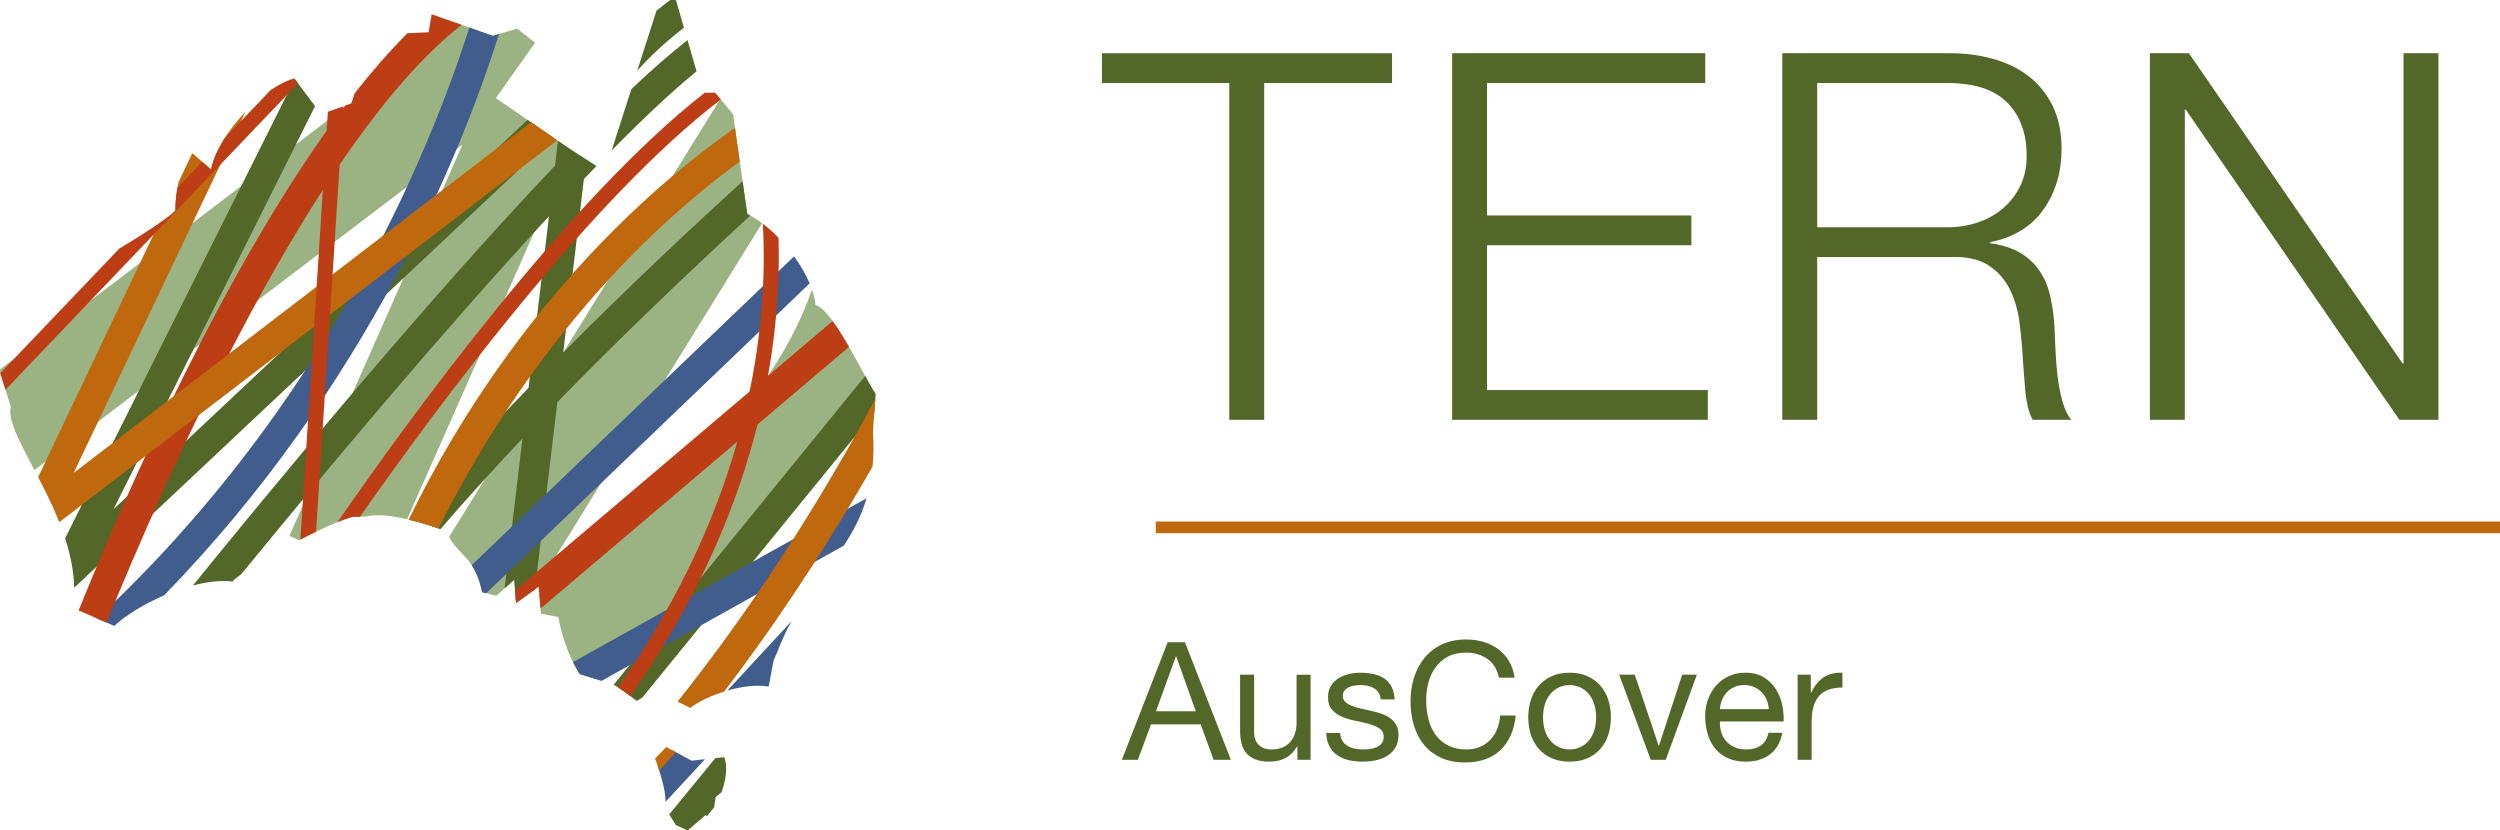 <?xml version="1.0" encoding="UTF-8" standalone="no"?>
<!-- Created with Inkscape (http://www.inkscape.org/) -->

<svg
   xmlns:dc="http://purl.org/dc/elements/1.1/"
   xmlns:cc="http://creativecommons.org/ns#"
   xmlns:rdf="http://www.w3.org/1999/02/22-rdf-syntax-ns#"
   xmlns:svg="http://www.w3.org/2000/svg"
   xmlns="http://www.w3.org/2000/svg"
   xmlns:sodipodi="http://sodipodi.sourceforge.net/DTD/sodipodi-0.dtd"
   xmlns:inkscape="http://www.inkscape.org/namespaces/inkscape"
   id="svg2"
   version="1.1"
   inkscape:version="0.91 r13725"
   xml:space="preserve"
   width="189.78"
   height="63.041"
   viewBox="0 0 189.78 63.041"
   sodipodi:docname="tern_auscover.svg"><defs
     id="defs6" /><sodipodi:namedview
     pagecolor="#ffffff"
     bordercolor="#666666"
     borderopacity="1"
     objecttolerance="10"
     gridtolerance="10"
     guidetolerance="10"
     inkscape:pageopacity="0"
     inkscape:pageshadow="2"
     inkscape:window-width="1871"
     inkscape:window-height="1062"
     id="namedview4"
     showgrid="false"
     inkscape:zoom="3.7659171"
     inkscape:cx="102.24969"
     inkscape:cy="92.425627"
     inkscape:window-x="49"
     inkscape:window-y="18"
     inkscape:window-maximized="1"
     inkscape:current-layer="g10"
     fit-margin-top="0"
     fit-margin-left="0"
     fit-margin-right="0"
     fit-margin-bottom="0" /><g
     id="g10"
     inkscape:groupmode="layer"
     inkscape:label="ink_ext_XXXXXX"
     transform="matrix(1.25,0,0,-1.25,-0.126,63.041)"><g
       id="g12"
       transform="scale(0.1,0.1)"><path
         d="m 454.832,374.371 -8.668,60.633 -7.695,9.246 -164.781,-266.039 c 5.789,-10.832 15.867,-12.602 20.125,-33.539 l 8.656,-2.152 10.844,9.73 1.082,-14.07 11.914,8.55 c 27.492,44.391 95.976,154.942 137.539,222.051 -3.043,2.278 -6.082,4.207 -9.016,5.59 z m 41.488,-55.34 c -0.297,3.02 -1.093,6.199 -2.203,9.438 C 466.82,248.441 378.262,178.238 328.484,143.879 l 1.063,-12.199 10.5,-2.071 c 2.16,-11.757 6.508,-24.5 12.992,-34.64 l 9.047,-2.859 c 29.234,20.411 57.859,44.243 58.363,44.672 50.785,42.668 88.313,85.719 112.168,128.52 -7.508,11.371 -25.859,51.14 -36.297,53.73"
         style="fill:#9bb383;fill-opacity:1;fill-rule:nonzero;stroke:none"
         id="path104"
         inkscape:connector-curvature="0" /><path
         d="m 347.637,413.578 -2.36,1.524 -5.882,4.043 -37.25,25.613 23.804,33.566 -10.82,8.676 -14.816,-4.441 -22.426,7.906 -63.188,-48.039 -0.293,-0.914 -1.707,-0.606 -211.687,-160.918 0.059,-2 6.492,-20.59 C 5.574,249.301 13.059,235.691 21.934,218.879 54.973,244 191.605,347.859 281.863,416.48 236.563,314.09 176.742,178.898 176.742,178.898 l 5.918,-2.617 c 16.453,8.5 32.211,15.379 35.176,14.129 l 5.867,0.27 c 5.848,1.629 15.266,0.449 24.555,-1.692 l 99.379,224.59"
         style="fill:#9bb383;fill-opacity:1;fill-rule:nonzero;stroke:none"
         id="path106"
         inkscape:connector-curvature="0" /><path
         d="m 416.359,487.516 -4.851,16.808 -3.5,0 c -2.899,-2.168 -5.672,-4.332 -8.317,-6.48 L 388,461.379 c 7.164,8.047 16.426,16.937 28.359,26.137 z m 7.657,-26.504 -5.481,18.957 c -10.094,-7.813 -21.605,-17.922 -34.109,-29.735 l -11.949,-37.273 c 19.285,19.551 36.875,36.137 51.539,48.051 z M 321.383,431.527 C 258.262,372.16 140.828,261.738 69.938,195.07 L 192.34,439.887 180.004,456.344 40.555,177.441 c 3.172,-9.761 5.281,-19.859 5.512,-30.113 l 0.051,0.102 C 113.355,210.648 299.418,385.629 336.898,420.859 l -15.515,10.668 z M 435.434,43.93 407.422,9.75 411.418,3.281 418.57,0 l 10.957,9.34 0.793,-0.648 4.332,5.277 1.02,6.351 3.535,2.898 c 2.172,6.012 4.121,15.031 1.617,21.281 l -5.39,-0.57 z M 526.406,276 C 489.742,230.98 424.02,150.301 373.633,88.43 c 3.972,-1.879 11.777,-8.141 14.055,-9.719 l 3.296,1.891 140.996,173.109 0.833,11.277 c -1.649,2.453 -3.864,6.391 -6.407,11.012 z m -71.574,98.371 -2.848,19.899 c -31.07,-28.29 -69.828,-64.641 -108.929,-104 4.601,38.601 8.957,75.179 12.55,105.312 2.563,2.688 5.098,5.316 7.622,7.93 l -17.95,11.59 -5.422,3.722 c -0.472,-3.933 -1.074,-8.945 -1.804,-15.105 -78.367,-82.418 -173.379,-197.61 -219.883,-254.938 8.598,2.231 16.949,3.239 24.035,2.399 1.031,1.191 2.914,2.75 5.41,4.55 45.93,56.149 120.91,146.11 186.782,217.27 -3.336,-27.961 -7.684,-64.41 -12.426,-104.238 -25.406,-26.242 -50.356,-53.364 -72.867,-79.981 7.207,-1.703 14.175,-3.91 19.336,-5.84 15.714,18.27 32.55,36.797 49.863,55.11 -3.567,-29.942 -7.262,-60.949 -10.844,-91.063 l 5.856,5.262 1.082,-14.07 11.511,8.261 c 4.282,35.879 8.961,75.161 13.551,113.641 41.102,42.199 83.121,82.039 117.184,113.328 -0.606,0.32 -1.211,0.68 -1.809,0.961"
         style="fill:#526728;fill-opacity:1;fill-rule:nonzero;stroke:none"
         id="path108"
         inkscape:connector-curvature="0" /><path
         d="m 467.824,87.379 2.946,15.711 2.5,5.871 c 2.492,6.609 5.367,12.598 8.476,18.16 -12.312,-13.301 -25.516,-27.551 -39.023,-42.141 8.832,2.519 18.047,3.648 25.101,2.398 z m -58.64,-38.617 c -2.946,-3.18 -5.871,-6.34 -8.786,-9.48 2.153,-6.281 5,-16.02 4.778,-21.922 7.625,8.23 15.66,16.91 23.976,25.902 l -8.191,-0.883 -11.777,6.383 z m -60.18,53.476 c 1.246,-2.507 2.562,-4.976 4.035,-7.269 l 12.984,-4.098 0.227,-0.07 c 41.16,22.98 102.996,57.488 147.223,82.179 5.672,8.629 10.554,17.86 13.8,28.758 l -178.269,-99.5 z M 483.25,348.672 287.434,161.078 c 2.562,-3.879 4.851,-8.887 6.379,-16.406 l 2.445,-0.613 196.433,188.16 c -2.328,5.531 -5.597,11.133 -9.441,16.453 z M 300.313,482.559 286.035,487.59 C 262.043,412.281 199.34,258.43 59.957,128.73 l 10.426,-4.531 c 7.188,6.66 18.27,13.41 30.273,18.551 123.571,126.91 180.727,269.281 203.403,340.938 l -3.746,-1.129"
         style="fill:#405d8d;fill-opacity:1;fill-rule:nonzero;stroke:none"
         id="path110"
         inkscape:connector-curvature="0" /><path
         d="M 506.645,309.352 313.816,145.73 l 0.579,-7.55 13.734,9.851 1.152,-13.293 187.309,158.934 c -3.293,5.719 -6.692,11.226 -9.945,15.68 z M 261.316,484.73 248.461,484.152 c -10.832,-10.797 -21.543,-23.093 -32.074,-36.476 l -1.981,-6.164 -3.84,-1.356 C 138.793,345.59 76.543,202.391 48.766,133.602 l 16.98,-7.383 C 100.605,212.039 191.102,418.453 281.324,489.25 l -18.168,6.406 -1.84,-10.926"
         style="fill:#bd3d15;fill-opacity:1;fill-rule:nonzero;stroke:none"
         id="path112"
         inkscape:connector-curvature="0" /><path
         d="M 447.352,426.695 C 337.699,349.57 275.941,244.012 249.203,188.762 c 6.621,-1.571 13.094,-3.582 18.098,-5.391 26.219,52.891 84.23,150.559 182.976,222.867 l -2.925,20.457 z M 532.594,262.012 C 488.012,179.051 443.898,117.531 412.484,78.25 l 7.692,-3.871 c 5.09,3.949 12.64,7.492 20.648,9.98 25.656,33.571 57.192,79.11 90.106,136.692 0.597,6.461 0.738,13.41 0.187,21.14 l 0.442,5.891 1.035,13.93 z M 398.828,43.621 c 0.633,-1.609 1.598,-4.32 2.586,-7.441 3.02,3.422 6.332,7.242 9.883,11.441 l -5.695,3.078 -6.774,-7.078 z M 339.395,419.145 323.484,430.086 45.746,217.109 150.148,436.504 C 139.68,425.523 131.168,412.16 129.203,401.328 l -11.172,9.863 c -0.203,-0.14 -0.363,-0.39 -0.558,-0.55 l -8.02,-16.852 c -1.465,-6.609 -2.047,-13.379 -1.91,-17.367 -1.465,-1.672 -5.074,-4.434 -10.102,-7.871 L 24.18,214.59 c 4.438,-8.469 8.988,-17.68 12.84,-27.352 l 302.406,231.887 -0.031,0.02"
         style="fill:#c0680e;fill-opacity:1;fill-rule:nonzero;stroke:none"
         id="path114"
         inkscape:connector-curvature="0" /><path
         d="m 438.773,443.887 -3.425,4.121 -6.387,0 C 346.484,383.59 249.84,250.711 206.023,187.281 c 5.954,2.41 10.391,3.719 11.813,3.129 l 1.758,0.078 c 46.898,66.961 141.246,194.274 219.179,253.399 z m -238.652,-7.426 c -4.172,-64.973 -12.367,-192.5 -16.691,-259.781 3.242,1.66 6.449,3.269 9.523,4.75 3.027,47.121 11.559,179.902 16.598,258.367 l -9.43,-3.336 z m -34.863,13.066 -27.766,-29.082 c -4.187,-6.593 -7.219,-13.226 -8.289,-19.117 l -5.406,4.774 -15.035,-15.762 c -0.949,-5.43 -1.328,-10.621 -1.219,-13.918 -3.289,-3.75 -17.285,-12.942 -34.145,-23.121 l -72.223,-75.66 3.164,-10 C 52.289,317.871 141.086,410.891 181.973,453.727 l -2.215,2.953 c -4.57,-1.196 -9.531,-3.746 -14.5,-7.153 z m 308.539,-89.586 c -3.082,3.18 -6.293,6.059 -9.508,8.52 3.34,-62.051 -7.254,-166.871 -87.996,-281.551 2.402,-1.52 5.195,-3.57 7.512,-5.32 78.383,111.351 91.894,213.84 89.992,278.351"
         style="fill:#bd3d15;fill-opacity:1;fill-rule:nonzero;stroke:none"
         id="path116"
         inkscape:connector-curvature="0" /><path
         d="m 846.395,472.004 0,-18.086 -77.637,0 0,-204.547 -21.203,0 0,204.547 -77.332,0 0,18.086 176.172,0"
         style="fill:#526728;fill-opacity:1;fill-rule:nonzero;stroke:none"
         id="path118"
         inkscape:connector-curvature="0" /><path
         d="m 1036.6,472.004 0,-18.086 -132.522,0 0,-80.449 124.102,0 0,-18.09 -124.102,0 0,-87.93 134.082,0 0,-18.078 -155.281,0 0,222.633 153.721,0"
         style="fill:#526728;fill-opacity:1;fill-rule:nonzero;stroke:none"
         id="path120"
         inkscape:connector-curvature="0" /><path
         d="m 1183.78,366.301 c 6.44,0 12.57,0.988 18.39,2.961 5.82,1.968 10.92,4.828 15.29,8.57 4.36,3.738 7.84,8.27 10.44,13.566 2.59,5.301 3.89,11.391 3.89,18.243 0,13.722 -3.94,24.519 -11.84,32.429 -7.9,7.895 -19.95,11.848 -36.17,11.848 l -79.2,0 0,-87.617 79.2,0 z m 1.56,105.703 c 9.14,0 17.82,-1.141 26.03,-3.43 8.22,-2.293 15.38,-5.769 21.52,-10.445 6.13,-4.68 11.01,-10.715 14.66,-18.086 3.63,-7.387 5.45,-16.055 5.45,-26.031 0,-14.141 -3.64,-26.41 -10.91,-36.801 -7.28,-10.391 -18.09,-17.039 -32.44,-19.949 l 0,-0.633 c 7.28,-1.039 13.31,-2.957 18.09,-5.77 4.79,-2.8 8.68,-6.39 11.7,-10.75 3.01,-4.371 5.19,-9.41 6.54,-15.129 1.35,-5.718 2.24,-11.898 2.66,-18.55 0.19,-3.739 0.41,-8.309 0.61,-13.719 0.21,-5.402 0.63,-10.859 1.25,-16.371 0.63,-5.512 1.62,-10.699 2.96,-15.59 1.36,-4.891 3.18,-8.68 5.46,-11.379 l -23.39,0 c -1.24,2.078 -2.23,4.629 -2.96,7.641 -0.73,3.008 -1.25,6.129 -1.55,9.347 -0.31,3.219 -0.57,6.403 -0.78,9.512 -0.21,3.129 -0.42,5.82 -0.62,8.109 -0.42,7.899 -1.1,15.75 -2.04,23.54 -0.92,7.789 -2.91,14.761 -5.91,20.89 -3.02,6.129 -7.39,11.07 -13.1,14.809 -5.72,3.75 -13.56,5.41 -23.54,5 l -80.45,0 0,-98.848 -21.2,0 0,222.633 101.96,0"
         style="fill:#526728;fill-opacity:1;fill-rule:nonzero;stroke:none"
         id="path122"
         inkscape:connector-curvature="0" /><path
         d="m 1330.33,472.004 129.71,-188.344 0.62,0 0,188.344 21.2,0 0,-222.633 -23.69,0 -129.72,188.336 -0.62,0 0,-188.336 -21.2,0 0,222.633 23.7,0"
         style="fill:#526728;fill-opacity:1;fill-rule:nonzero;stroke:none"
         id="path124"
         inkscape:connector-curvature="0" /><path
         d="m 1519.25,184.059 -816.336,0"
         style="fill:none;stroke:#c0680e;stroke-width:7.087;stroke-linecap:butt;stroke-linejoin:miter;stroke-miterlimit:4;stroke-dasharray:none;stroke-opacity:1"
         id="path126"
         inkscape:connector-curvature="0" /><path
         d="m 727.215,72.391 -11.902,33.308 -0.2,0 -12.105,-33.308 24.207,0 z m -6.602,41.898 27.899,-71.398 -10.504,0 -7.797,21.508 -30.199,0 -8,-21.508 -9.699,0 27.8,71.398 10.5,0"
         style="fill:#526728;fill-opacity:1;fill-rule:nonzero;stroke:none"
         id="path128"
         inkscape:connector-curvature="0" /><path
         d="m 788.91,42.891 0,8.211 -0.199,0 c -1.801,-3.211 -4.102,-5.562 -6.898,-7.051 -2.801,-1.512 -6.102,-2.262 -9.903,-2.262 -3.398,0 -6.234,0.449 -8.5,1.359 -2.265,0.902 -4.097,2.172 -5.5,3.84 -1.398,1.66 -2.383,3.66 -2.949,5.953 -0.566,2.309 -0.848,4.859 -0.848,7.648 l 0,34 8.5,0 0,-35 c 0,-3.199 0.934,-5.73 2.797,-7.601 1.867,-1.859 4.434,-2.797 7.703,-2.797 2.598,0 4.848,0.398 6.746,1.199 1.899,0.801 3.489,1.941 4.75,3.398 1.266,1.473 2.219,3.18 2.852,5.16 0.633,1.961 0.949,4.109 0.949,6.441 l 0,29.199 8.5,0 0,-51.699 -8,0"
         style="fill:#526728;fill-opacity:1;fill-rule:nonzero;stroke:none"
         id="path130"
         inkscape:connector-curvature="0" /><path
         d="m 816.211,54.449 c 0.801,-1.301 1.852,-2.34 3.152,-3.109 1.297,-0.758 2.762,-1.32 4.399,-1.648 1.636,-0.332 3.312,-0.5 5.047,-0.5 1.336,0 2.734,0.098 4.207,0.297 1.464,0.203 2.808,0.57 4.047,1.101 1.23,0.539 2.25,1.32 3.05,2.352 0.797,1.039 1.196,2.359 1.196,3.957 0,2.191 -0.829,3.852 -2.5,5 -1.664,1.133 -3.75,2.051 -6.25,2.742 -2.5,0.699 -5.215,1.34 -8.149,1.91 -2.933,0.559 -5.648,1.359 -8.148,2.398 -2.5,1.02 -4.586,2.481 -6.25,4.34 -1.664,1.871 -2.5,4.473 -2.5,7.812 0,2.59 0.586,4.828 1.754,6.699 1.16,1.859 2.66,3.371 4.496,4.551 1.836,1.16 3.898,2.027 6.199,2.59 2.301,0.57 4.582,0.848 6.852,0.848 2.929,0 5.628,-0.25 8.101,-0.75 2.465,-0.5 4.649,-1.367 6.547,-2.598 1.898,-1.23 3.418,-2.902 4.551,-5 1.133,-2.102 1.801,-4.711 2.004,-7.852 l -8.504,0 c -0.137,1.672 -0.567,3.051 -1.297,4.149 -0.738,1.113 -1.672,1.98 -2.805,2.652 -1.133,0.668 -2.383,1.149 -3.75,1.449 -1.367,0.309 -2.75,0.449 -4.148,0.449 -1.266,0 -2.551,-0.09 -3.848,-0.301 -1.305,-0.188 -2.484,-0.547 -3.551,-1.039 -1.07,-0.5 -1.937,-1.18 -2.601,-2.008 -0.664,-0.84 -1,-1.91 -1,-3.25 0,-1.461 0.515,-2.68 1.551,-3.652 1.031,-0.969 2.347,-1.77 3.949,-2.391 1.597,-0.637 3.398,-1.18 5.402,-1.598 1.996,-0.441 3.996,-0.891 5.996,-1.352 2.133,-0.469 4.219,-1.039 6.25,-1.711 2.035,-0.668 3.832,-1.539 5.399,-2.648 1.57,-1.101 2.839,-2.48 3.804,-4.148 0.961,-1.672 1.45,-3.731 1.45,-6.203 0,-3.129 -0.653,-5.727 -1.954,-7.789 -1.296,-2.07 -2.996,-3.738 -5.097,-5 -2.098,-1.27 -4.465,-2.16 -7.098,-2.66 -2.637,-0.5 -5.254,-0.75 -7.851,-0.75 -2.868,0 -5.602,0.301 -8.2,0.91 -2.601,0.59 -4.902,1.582 -6.898,2.949 -2.004,1.352 -3.606,3.16 -4.805,5.402 -1.195,2.219 -1.867,4.938 -2,8.141 l 8.504,0 c 0.063,-1.859 0.496,-3.453 1.297,-4.742"
         style="fill:#526728;fill-opacity:1;fill-rule:nonzero;stroke:none"
         id="path132"
         inkscape:connector-curvature="0" /><path
         d="m 904.266,104.191 c -3.641,2.528 -7.957,3.797 -12.957,3.797 -4.266,0 -7.914,-0.797 -10.946,-2.398 -3.039,-1.59 -5.539,-3.75 -7.5,-6.449 -1.968,-2.691 -3.418,-5.781 -4.351,-9.25 -0.934,-3.461 -1.403,-7.07 -1.403,-10.801 0,-4.07 0.469,-7.918 1.403,-11.551 0.933,-3.629 2.383,-6.801 4.351,-9.5 1.961,-2.699 4.481,-4.84 7.547,-6.449 3.067,-1.601 6.735,-2.398 11,-2.398 3.133,0 5.914,0.519 8.352,1.547 2.433,1.043 4.531,2.473 6.301,4.301 1.765,1.84 3.148,4.012 4.148,6.551 1,2.531 1.602,5.27 1.801,8.211 l 9.5,0 c -0.934,-9.012 -4.035,-16.012 -9.297,-21.012 -5.27,-5 -12.473,-7.5 -21.602,-7.5 -5.535,0 -10.367,0.949 -14.504,2.852 -4.129,1.91 -7.562,4.508 -10.296,7.848 -2.735,3.332 -4.786,7.273 -6.153,11.801 -1.367,4.531 -2.047,9.41 -2.047,14.601 0,5.211 0.735,10.09 2.2,14.649 1.464,4.57 3.617,8.551 6.449,11.949 2.832,3.403 6.367,6.094 10.601,8.051 4.231,1.973 9.082,2.949 14.547,2.949 3.735,0 7.27,-0.5 10.602,-1.5 3.332,-1 6.301,-2.468 8.898,-4.398 2.602,-1.93 4.766,-4.352 6.504,-7.25 1.734,-2.899 2.867,-6.25 3.399,-10.039 l -9.504,0 c -1.063,5.051 -3.411,8.859 -7.043,11.39"
         style="fill:#526728;fill-opacity:1;fill-rule:nonzero;stroke:none"
         id="path134"
         inkscape:connector-curvature="0" /><path
         d="m 939.355,60.34 c 0.836,-2.43 1.989,-4.469 3.454,-6.101 1.464,-1.629 3.183,-2.879 5.152,-3.75 1.961,-0.867 4.047,-1.297 6.25,-1.297 2.195,0 4.281,0.43 6.25,1.297 1.961,0.871 3.68,2.121 5.144,3.75 1.469,1.633 2.618,3.672 3.454,6.101 0.836,2.442 1.25,5.219 1.25,8.352 0,3.141 -0.414,5.918 -1.25,8.348 -0.836,2.43 -1.985,4.492 -3.454,6.16 -1.464,1.66 -3.183,2.93 -5.144,3.789 -1.969,0.863 -4.055,1.301 -6.25,1.301 -2.203,0 -4.289,-0.438 -6.25,-1.301 -1.969,-0.859 -3.688,-2.129 -5.152,-3.789 -1.465,-1.668 -2.618,-3.73 -3.454,-6.16 -0.828,-2.43 -1.25,-5.207 -1.25,-8.348 0,-3.133 0.422,-5.91 1.25,-8.352 z m -8.644,19 c 1.062,3.301 2.664,6.172 4.797,8.602 2.137,2.43 4.765,4.359 7.902,5.75 3.133,1.398 6.735,2.098 10.801,2.098 4.129,0 7.75,-0.699 10.848,-2.098 3.101,-1.391 5.714,-3.32 7.851,-5.75 2.129,-2.43 3.731,-5.301 4.801,-8.602 1.066,-3.289 1.598,-6.851 1.598,-10.648 0,-3.801 -0.532,-7.332 -1.598,-10.602 -1.07,-3.258 -2.672,-6.121 -4.801,-8.551 -2.137,-2.43 -4.75,-4.328 -7.851,-5.699 -3.098,-1.371 -6.719,-2.051 -10.848,-2.051 -4.066,0 -7.668,0.68 -10.801,2.051 -3.137,1.371 -5.765,3.27 -7.902,5.699 -2.133,2.43 -3.735,5.293 -4.797,8.551 -1.07,3.27 -1.602,6.801 -1.602,10.602 0,3.797 0.532,7.359 1.602,10.648"
         style="fill:#526728;fill-opacity:1;fill-rule:nonzero;stroke:none"
         id="path136"
         inkscape:connector-curvature="0" /><path
         d="m 1003.51,42.891 -19.201,51.699 9.496,0 14.505,-43.09 0.2,0 14.1,43.09 8.9,0 -18.9,-51.699 -9.1,0"
         style="fill:#526728;fill-opacity:1;fill-rule:nonzero;stroke:none"
         id="path138"
         inkscape:connector-curvature="0" /><path
         d="m 1073.86,79.398 c -0.77,1.793 -1.8,3.352 -3.1,4.652 -1.31,1.289 -2.84,2.328 -4.6,3.09 -1.77,0.77 -3.72,1.149 -5.85,1.149 -2.2,0 -4.19,-0.379 -5.95,-1.149 -1.77,-0.762 -3.29,-1.82 -4.55,-3.141 -1.27,-1.34 -2.27,-2.891 -3,-4.66 -0.74,-1.758 -1.17,-3.641 -1.31,-5.648 l 29.71,0 c -0.14,2.008 -0.59,3.898 -1.35,5.707 z m 2.04,-33.207 c -3.86,-2.941 -8.73,-4.402 -14.6,-4.402 -4.13,0 -7.71,0.672 -10.74,2 -3.04,1.34 -5.59,3.199 -7.65,5.609 -2.07,2.391 -3.62,5.262 -4.65,8.59 -1.04,3.344 -1.62,6.973 -1.75,10.902 0,3.93 0.6,7.539 1.8,10.801 1.2,3.269 2.88,6.098 5.05,8.508 2.16,2.391 4.73,4.262 7.7,5.59 2.96,1.34 6.21,2 9.75,2 4.6,0 8.41,-0.938 11.45,-2.848 3.03,-1.891 5.46,-4.312 7.3,-7.242 1.83,-2.938 3.1,-6.141 3.8,-9.598 0.7,-3.473 0.98,-6.77 0.85,-9.91 l -38.71,0 c -0.06,-2.262 0.2,-4.41 0.8,-6.453 0.61,-2.027 1.57,-3.828 2.91,-5.399 1.33,-1.558 3.03,-2.808 5.1,-3.75 2.06,-0.93 4.49,-1.398 7.3,-1.398 3.6,0 6.55,0.828 8.85,2.5 2.3,1.668 3.81,4.199 4.55,7.598 l 8.39,0 c -1.13,-5.801 -3.63,-10.168 -7.5,-13.098"
         style="fill:#526728;fill-opacity:1;fill-rule:nonzero;stroke:none"
         id="path140"
         inkscape:connector-curvature="0" /><path
         d="m 1100.7,94.59 0,-10.898 0.2,0 c 2.07,4.199 4.6,7.297 7.6,9.297 3.01,2 6.8,2.941 11.4,2.801 l 0,-9 c -3.39,0 -6.3,-0.457 -8.7,-1.399 -2.4,-0.93 -4.33,-2.301 -5.8,-4.101 -1.46,-1.801 -2.53,-3.981 -3.2,-6.551 -0.67,-2.559 -1,-5.519 -1,-8.848 l 0,-23 -8.5,0 0,51.699 8,0"
         style="fill:#526728;fill-opacity:1;fill-rule:nonzero;stroke:none"
         id="path142"
         inkscape:connector-curvature="0" /></g></g></svg>